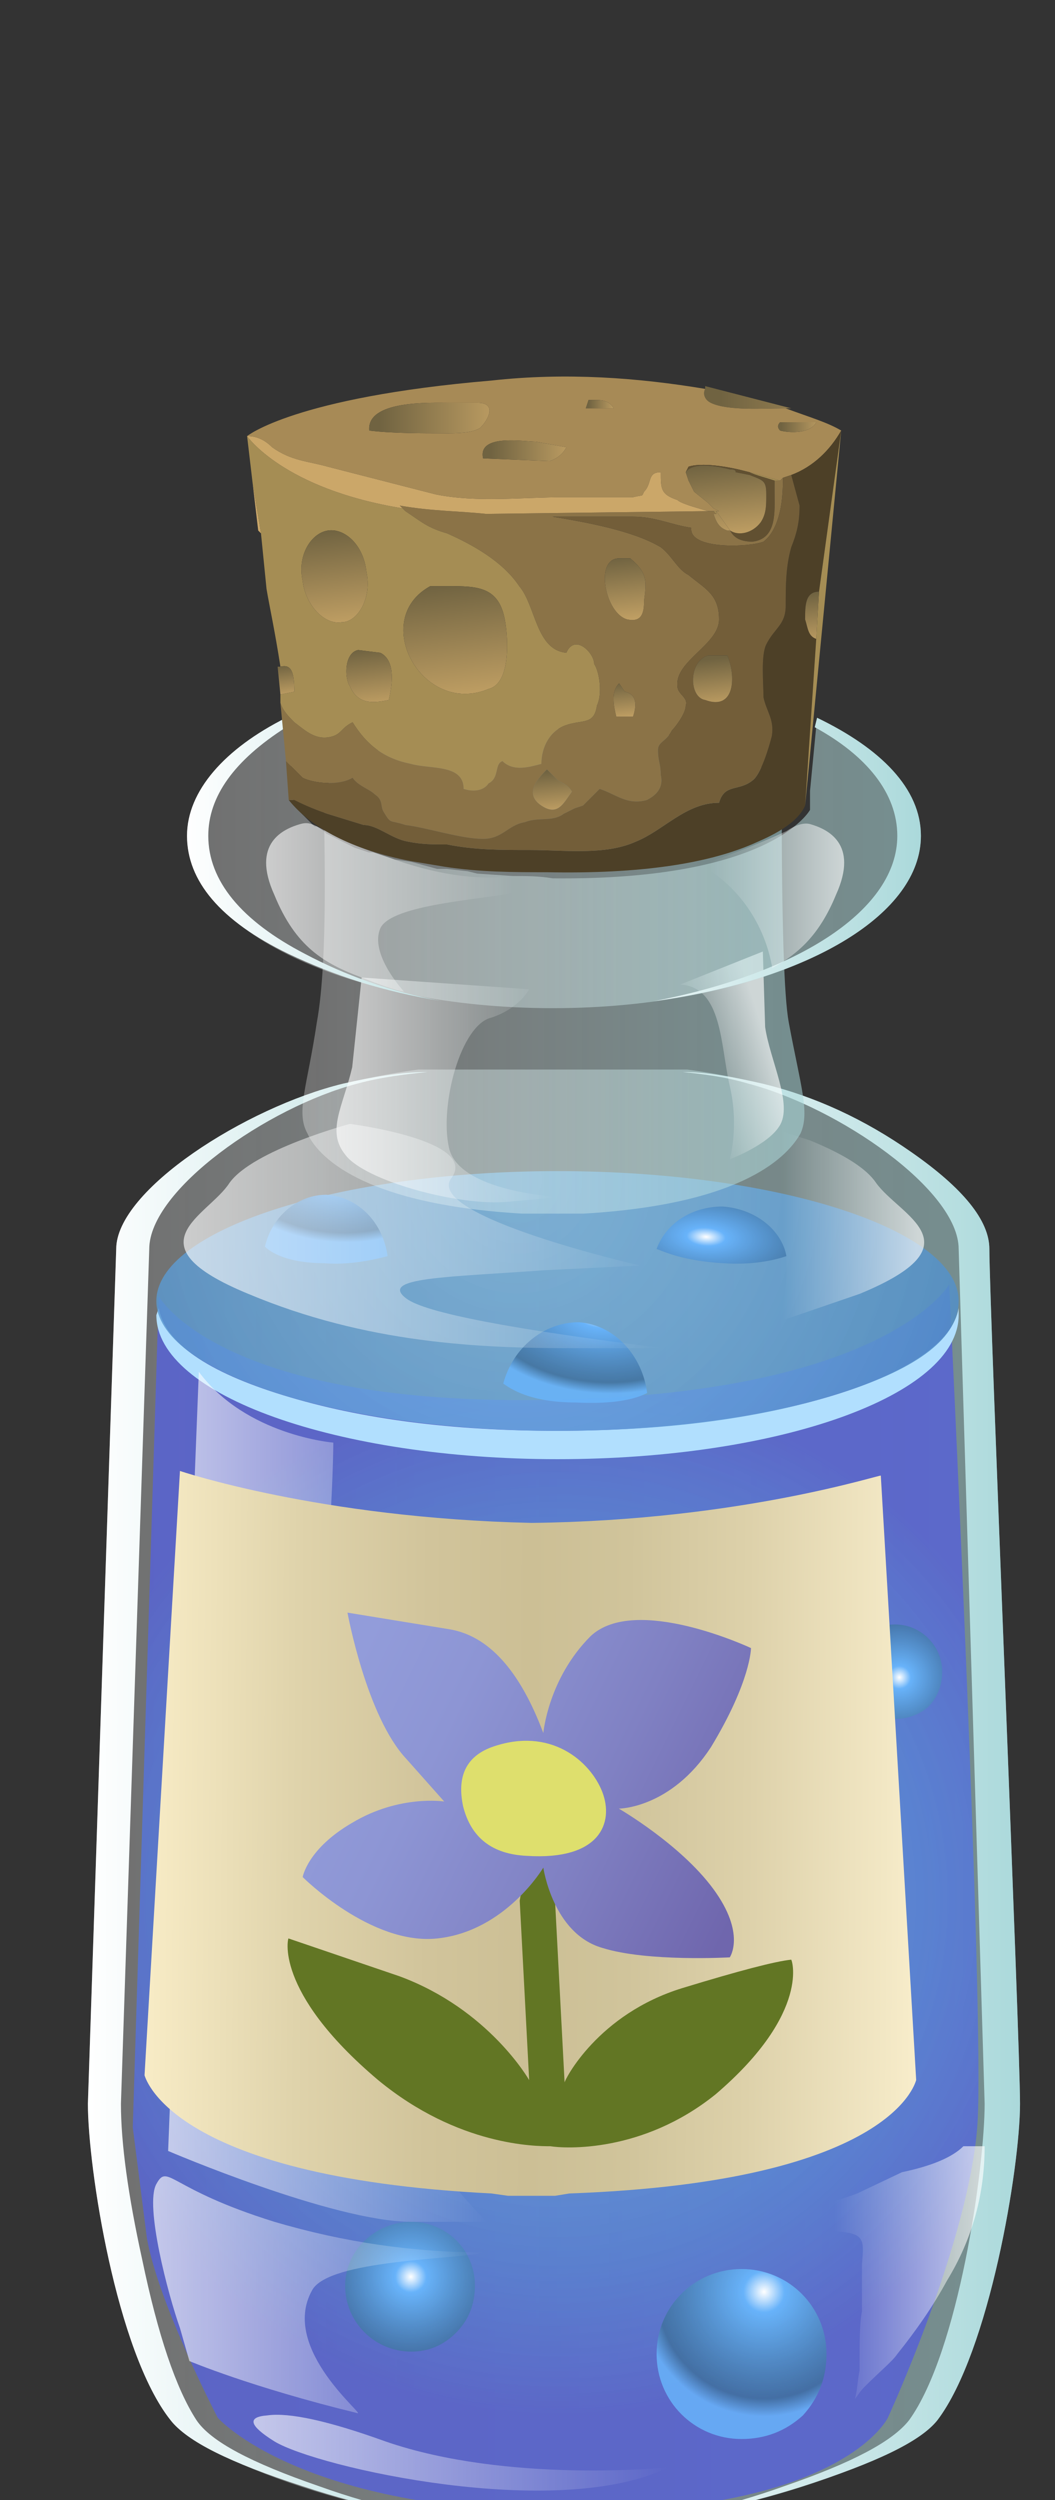 <?xml version="1.0" encoding="utf-8"?>
<!-- Generator: flash2svg, http://dissentgraphics.com/tools/flash2svg -->
<svg xmlns:xlink="http://www.w3.org/1999/xlink" id="essence_of_silvertongue" image-rendering="auto" baseProfile="basic" version="1.1" x="0px" y="0px" width="19" height="45" xmlns="http://www.w3.org/2000/svg" viewBox="0 0 19 45">
  <rect x="0" y="0" width="19" height="45" fill="#333333" stroke="none"/>
  <defs>
    <linearGradient gradientUnits="userSpaceOnUse" color-interpolation="sRGB" x1="218.85" y1="776.65" x2="238.05" y2="776.65" id="linearGradient">
      <stop stop-color="#FFF" stop-opacity="0.298" offset="0"/>
      <stop stop-color="#ABD9DB" stop-opacity="0.549" offset="1"/>
    </linearGradient>
    <radialGradient gradientUnits="userSpaceOnUse" color-interpolation="sRGB" r="11.047" cx="228.65" cy="778.75" fx="228.65" fy="778.75" gradientTransform="matrix(1 0 0 -1 0 1557.5)" id="radialGradient">
      <stop stop-color="#60A7FA" stop-opacity="0.667" offset="0"/>
      <stop stop-color="#5EA2F8" stop-opacity="0.678" offset="0.192"/>
      <stop stop-color="#5895F1" stop-opacity="0.714" offset="0.431"/>
      <stop stop-color="#527FE5" stop-opacity="0.769" offset="0.698"/>
      <stop stop-color="#5763D4" stop-opacity="0.847" offset="0.984"/>
      <stop stop-color="#5762D4" stop-opacity="0.847" offset="0.988"/>
    </radialGradient>
    <radialGradient gradientUnits="userSpaceOnUse" color-interpolation="sRGB" r="9.794" cx="227.1" cy="763.35" fx="227.1" fy="763.35" gradientTransform="matrix(0.871 0.493 0.493 -0.871 -347.049 1316.3)" id="radialGradient1">
      <stop stop-color="#81C7FB" stop-opacity="0.667" offset="0"/>
      <stop stop-color="#528FC8" stop-opacity="0.847" offset="0.988"/>
    </radialGradient>
    <radialGradient gradientUnits="userSpaceOnUse" color-interpolation="sRGB" r="1.995" cx="225.6" cy="786.45" fx="225.6" fy="786.45" gradientTransform="matrix(0.497 0.87 0.87 -0.497 -570.349 981.1)" id="radialGradient2">
      <stop stop-color="#FFF" stop-opacity="1" offset="0"/>
      <stop stop-color="#68B3FA" stop-opacity="1" offset="0.165"/>
      <stop stop-color="#3F709D" stop-opacity="0.847" offset="0.859"/>
      <stop stop-color="#68B3FA" stop-opacity="0.847" offset="1"/>
    </radialGradient>
    <radialGradient gradientUnits="userSpaceOnUse" color-interpolation="sRGB" r="2.621" cx="232.6" cy="787.75" fx="232.6" fy="787.75" gradientTransform="matrix(0.498 0.872 0.872 -0.498 -570.099 976.9)" id="radialGradient3">
      <stop stop-color="#FFF" stop-opacity="1" offset="0"/>
      <stop stop-color="#68B3FA" stop-opacity="1" offset="0.165"/>
      <stop stop-color="#3F709D" stop-opacity="0.847" offset="0.859"/>
      <stop stop-color="#68B3FA" stop-opacity="0.847" offset="1"/>
    </radialGradient>
    <radialGradient gradientUnits="userSpaceOnUse" color-interpolation="sRGB" r="1.451" cx="235.85" cy="773.6" fx="235.85" fy="773.6" gradientTransform="matrix(0.496 0.872 0.872 -0.496 -555.449 951.5)" id="radialGradient4">
      <stop stop-color="#FFF" stop-opacity="1" offset="0"/>
      <stop stop-color="#68B3FA" stop-opacity="1" offset="0.165"/>
      <stop stop-color="#3F709D" stop-opacity="0.847" offset="0.859"/>
      <stop stop-color="#68B3FA" stop-opacity="0.847" offset="1"/>
    </radialGradient>
    <radialGradient gradientUnits="userSpaceOnUse" color-interpolation="sRGB" r="1.414" cx="223.85" cy="763.95" fx="223.85" fy="763.95" gradientTransform="matrix(-0.07 1 1.693 0.132 -1053.799 439.6)" id="radialGradient5">
      <stop stop-color="#FFF" stop-opacity="1" offset="0"/>
      <stop stop-color="#68B3FA" stop-opacity="1" offset="0.165"/>
      <stop stop-color="#3F709D" stop-opacity="0.847" offset="0.859"/>
      <stop stop-color="#68B3FA" stop-opacity="0.847" offset="1"/>
    </radialGradient>
    <radialGradient gradientUnits="userSpaceOnUse" color-interpolation="sRGB" r="1.649" cx="229.2" cy="766.65" fx="229.2" fy="766.65" gradientTransform="matrix(-0.068 1 1.684 0.135 -1046.499 433.7)" id="radialGradient6">
      <stop stop-color="#FFF" stop-opacity="1" offset="0"/>
      <stop stop-color="#68B3FA" stop-opacity="1" offset="0.165"/>
      <stop stop-color="#3F709D" stop-opacity="0.847" offset="0.859"/>
      <stop stop-color="#68B3FA" stop-opacity="0.847" offset="1"/>
    </radialGradient>
    <radialGradient gradientUnits="userSpaceOnUse" color-interpolation="sRGB" r="1.166" cx="232.25" cy="764.15" fx="232.25" fy="764.15" gradientTransform="matrix(-0.074 1 2.138 0.149 -1384.449 418.1)" id="radialGradient7">
      <stop stop-color="#FFF" stop-opacity="1" offset="0"/>
      <stop stop-color="#68B3FA" stop-opacity="1" offset="0.165"/>
      <stop stop-color="#3F709D" stop-opacity="0.847" offset="0.859"/>
      <stop stop-color="#68B3FA" stop-opacity="0.847" offset="1"/>
    </radialGradient>
    <linearGradient gradientUnits="userSpaceOnUse" color-interpolation="sRGB" x1="220.475" y1="776.6" x2="227.225" y2="776.6" id="linearGradient1">
      <stop stop-color="#FFF" stop-opacity="0.639" offset="0"/>
      <stop stop-color="#FFF" stop-opacity="0" offset="1"/>
    </linearGradient>
    <linearGradient gradientUnits="userSpaceOnUse" color-interpolation="sRGB" x1="218.737" y1="776.65" x2="228.463" y2="776.65" id="linearGradient2">
      <stop stop-color="#FFF" stop-opacity="1" offset="0"/>
      <stop stop-color="#ABD9DB" stop-opacity="1" offset="1"/>
    </linearGradient>
    <linearGradient gradientUnits="userSpaceOnUse" color-interpolation="sRGB" x1="228.625" y1="776.65" x2="238.475" y2="776.65" id="linearGradient3">
      <stop stop-color="#FFF" stop-opacity="1" offset="0"/>
      <stop stop-color="#ABD9DB" stop-opacity="1" offset="1"/>
    </linearGradient>
    <linearGradient gradientUnits="userSpaceOnUse" color-interpolation="sRGB" x1="220.775" y1="764.7" x2="230.925" y2="764.7" id="linearGradient4">
      <stop stop-color="#FFF" stop-opacity="0.639" offset="0"/>
      <stop stop-color="#FFF" stop-opacity="0" offset="1"/>
    </linearGradient>
    <linearGradient gradientUnits="userSpaceOnUse" color-interpolation="sRGB" x1="222.275" y1="790.5" x2="231.025" y2="790.5" id="linearGradient5">
      <stop stop-color="#FFF" stop-opacity="0.639" offset="0"/>
      <stop stop-color="#FFF" stop-opacity="0" offset="1"/>
    </linearGradient>
    <linearGradient gradientUnits="userSpaceOnUse" color-interpolation="sRGB" x1="236.325" y1="764.45" x2="233.475" y2="764.45" id="linearGradient6">
      <stop stop-color="#FFF" stop-opacity="0.639" offset="0"/>
      <stop stop-color="#FFF" stop-opacity="0" offset="1"/>
    </linearGradient>
    <linearGradient gradientUnits="userSpaceOnUse" color-interpolation="sRGB" x1="220.15" y1="787.15" x2="227.15" y2="787.15" id="linearGradient7">
      <stop stop-color="#FFF" stop-opacity="0.639" offset="0"/>
      <stop stop-color="#FFF" stop-opacity="0" offset="1"/>
    </linearGradient>
    <linearGradient gradientUnits="userSpaceOnUse" color-interpolation="sRGB" x1="237.625" y1="786.95" x2="234.575" y2="786.95" id="linearGradient8">
      <stop stop-color="#FFF" stop-opacity="0.639" offset="0"/>
      <stop stop-color="#FFF" stop-opacity="0" offset="1"/>
    </linearGradient>
    <linearGradient gradientUnits="userSpaceOnUse" color-interpolation="sRGB" x1="223.338" y1="759.1" x2="233.662" y2="759.1" id="linearGradient9">
      <stop stop-color="#FFF" stop-opacity="0.298" offset="0"/>
      <stop stop-color="#ABD9DB" stop-opacity="0.549" offset="1"/>
    </linearGradient>
    <linearGradient gradientUnits="userSpaceOnUse" color-interpolation="sRGB" x1="224.075" y1="761.65" x2="228.625" y2="761.65" id="linearGradient10">
      <stop stop-color="#FFF" stop-opacity="0.639" offset="0"/>
      <stop stop-color="#FFF" stop-opacity="0" offset="1"/>
    </linearGradient>
    <linearGradient gradientUnits="userSpaceOnUse" color-interpolation="sRGB" x1="233.175" y1="760.75" x2="231.625" y2="761.25" id="linearGradient11">
      <stop stop-color="#FFF" stop-opacity="0.639" offset="0"/>
      <stop stop-color="#FFF" stop-opacity="0" offset="1"/>
    </linearGradient>
    <linearGradient gradientUnits="userSpaceOnUse" color-interpolation="sRGB" x1="220.838" y1="756.8" x2="236.362" y2="756.8" id="linearGradient12">
      <stop stop-color="#FFF" stop-opacity="0.298" offset="0"/>
      <stop stop-color="#ABD9DB" stop-opacity="0.549" offset="1"/>
    </linearGradient>
    <linearGradient gradientUnits="userSpaceOnUse" color-interpolation="sRGB" x1="228.613" y1="756.8" x2="236.387" y2="756.8" id="linearGradient13">
      <stop stop-color="#FFF" stop-opacity="1" offset="0"/>
      <stop stop-color="#ABD9DB" stop-opacity="1" offset="1"/>
    </linearGradient>
    <linearGradient gradientUnits="userSpaceOnUse" color-interpolation="sRGB" x1="220.825" y1="756.85" x2="228.275" y2="756.85" id="linearGradient14">
      <stop stop-color="#FFF" stop-opacity="1" offset="0"/>
      <stop stop-color="#ABD9DB" stop-opacity="1" offset="1"/>
    </linearGradient>
    <linearGradient gradientUnits="userSpaceOnUse" color-interpolation="sRGB" x1="222.525" y1="757.75" x2="227.775" y2="757.75" id="linearGradient15">
      <stop stop-color="#FFF" stop-opacity="0.639" offset="0"/>
      <stop stop-color="#FFF" stop-opacity="0" offset="1"/>
    </linearGradient>
    <linearGradient gradientUnits="userSpaceOnUse" color-interpolation="sRGB" x1="234.762" y1="757.5" x2="231.938" y2="757.5" id="linearGradient16">
      <stop stop-color="#FFF" stop-opacity="0.639" offset="0"/>
      <stop stop-color="#FFF" stop-opacity="0" offset="1"/>
    </linearGradient>
    <linearGradient gradientUnits="userSpaceOnUse" color-interpolation="sRGB" x1="16.325" y1="7.2" x2="12.975" y2="7.2" id="linearGradient17">
      <stop stop-color="#C1A064" stop-opacity="1" offset="0"/>
      <stop stop-color="#706341" stop-opacity="1" offset="1"/>
    </linearGradient>
    <linearGradient gradientUnits="userSpaceOnUse" color-interpolation="sRGB" x1="14.825" y1="7.7" x2="14.075" y2="7.7" id="linearGradient18">
      <stop stop-color="#C1A064" stop-opacity="1" offset="0"/>
      <stop stop-color="#706341" stop-opacity="1" offset="1"/>
    </linearGradient>
    <linearGradient gradientUnits="userSpaceOnUse" color-interpolation="sRGB" x1="14.825" y1="7.7" x2="14.075" y2="7.7" id="linearGradient19">
      <stop stop-color="#C1A064" stop-opacity="1" offset="0"/>
      <stop stop-color="#706341" stop-opacity="1" offset="1"/>
    </linearGradient>
    <linearGradient gradientUnits="userSpaceOnUse" color-interpolation="sRGB" x1="14.825" y1="7.7" x2="14.075" y2="7.7" id="linearGradient20">
      <stop stop-color="#C1A064" stop-opacity="1" offset="0"/>
      <stop stop-color="#706341" stop-opacity="1" offset="1"/>
    </linearGradient>
    <linearGradient gradientUnits="userSpaceOnUse" color-interpolation="sRGB" x1="11.1" y1="7.25" x2="10.6" y2="7.25" id="linearGradient21">
      <stop stop-color="#C1A064" stop-opacity="1" offset="0"/>
      <stop stop-color="#706341" stop-opacity="1" offset="1"/>
    </linearGradient>
    <linearGradient gradientUnits="userSpaceOnUse" color-interpolation="sRGB" x1="11.1" y1="7.25" x2="10.6" y2="7.25" id="linearGradient22">
      <stop stop-color="#C1A064" stop-opacity="1" offset="0"/>
      <stop stop-color="#706341" stop-opacity="1" offset="1"/>
    </linearGradient>
    <linearGradient gradientUnits="userSpaceOnUse" color-interpolation="sRGB" x1="11.1" y1="7.25" x2="10.6" y2="7.25" id="linearGradient23">
      <stop stop-color="#C1A064" stop-opacity="1" offset="0"/>
      <stop stop-color="#706341" stop-opacity="1" offset="1"/>
    </linearGradient>
    <linearGradient gradientUnits="userSpaceOnUse" color-interpolation="sRGB" x1="10.362" y1="8.1" x2="8.838" y2="8.1" id="linearGradient24">
      <stop stop-color="#C1A064" stop-opacity="1" offset="0"/>
      <stop stop-color="#706341" stop-opacity="1" offset="1"/>
    </linearGradient>
    <linearGradient gradientUnits="userSpaceOnUse" color-interpolation="sRGB" x1="10.362" y1="8.1" x2="8.838" y2="8.1" id="linearGradient25">
      <stop stop-color="#C1A064" stop-opacity="1" offset="0"/>
      <stop stop-color="#706341" stop-opacity="1" offset="1"/>
    </linearGradient>
    <linearGradient gradientUnits="userSpaceOnUse" color-interpolation="sRGB" x1="10.362" y1="8.1" x2="8.838" y2="8.1" id="linearGradient26">
      <stop stop-color="#C1A064" stop-opacity="1" offset="0"/>
      <stop stop-color="#706341" stop-opacity="1" offset="1"/>
    </linearGradient>
    <linearGradient gradientUnits="userSpaceOnUse" color-interpolation="sRGB" x1="9.075" y1="7.5" x2="6.825" y2="7.5" id="linearGradient27">
      <stop stop-color="#C1A064" stop-opacity="1" offset="0"/>
      <stop stop-color="#706341" stop-opacity="1" offset="1"/>
    </linearGradient>
    <linearGradient gradientUnits="userSpaceOnUse" color-interpolation="sRGB" x1="9.075" y1="7.5" x2="6.825" y2="7.5" id="linearGradient28">
      <stop stop-color="#C1A064" stop-opacity="1" offset="0"/>
      <stop stop-color="#706341" stop-opacity="1" offset="1"/>
    </linearGradient>
    <linearGradient gradientUnits="userSpaceOnUse" color-interpolation="sRGB" x1="9.075" y1="7.5" x2="6.825" y2="7.5" id="linearGradient29">
      <stop stop-color="#C1A064" stop-opacity="1" offset="0"/>
      <stop stop-color="#706341" stop-opacity="1" offset="1"/>
    </linearGradient>
    <linearGradient gradientUnits="userSpaceOnUse" color-interpolation="sRGB" x1="13.175" y1="9.675" x2="13.025" y2="8.325" id="linearGradient30">
      <stop stop-color="#C1A064" stop-opacity="1" offset="0"/>
      <stop stop-color="#706341" stop-opacity="1" offset="1"/>
    </linearGradient>
    <linearGradient gradientUnits="userSpaceOnUse" color-interpolation="sRGB" x1="11.312" y1="11.175" x2="11.188" y2="10.025" id="linearGradient31">
      <stop stop-color="#C1A064" stop-opacity="1" offset="0"/>
      <stop stop-color="#706341" stop-opacity="1" offset="1"/>
    </linearGradient>
    <linearGradient gradientUnits="userSpaceOnUse" color-interpolation="sRGB" x1="11.312" y1="11.175" x2="11.188" y2="10.025" id="linearGradient32">
      <stop stop-color="#C1A064" stop-opacity="1" offset="0"/>
      <stop stop-color="#706341" stop-opacity="1" offset="1"/>
    </linearGradient>
    <linearGradient gradientUnits="userSpaceOnUse" color-interpolation="sRGB" x1="11.312" y1="11.175" x2="11.188" y2="10.025" id="linearGradient33">
      <stop stop-color="#C1A064" stop-opacity="1" offset="0"/>
      <stop stop-color="#706341" stop-opacity="1" offset="1"/>
    </linearGradient>
    <linearGradient gradientUnits="userSpaceOnUse" color-interpolation="sRGB" x1="9.987" y1="14.625" x2="9.912" y2="13.875" id="linearGradient34">
      <stop stop-color="#C1A064" stop-opacity="1" offset="0"/>
      <stop stop-color="#706341" stop-opacity="1" offset="1"/>
    </linearGradient>
    <linearGradient gradientUnits="userSpaceOnUse" color-interpolation="sRGB" x1="9.987" y1="14.625" x2="9.912" y2="13.875" id="linearGradient35">
      <stop stop-color="#C1A064" stop-opacity="1" offset="0"/>
      <stop stop-color="#706341" stop-opacity="1" offset="1"/>
    </linearGradient>
    <linearGradient gradientUnits="userSpaceOnUse" color-interpolation="sRGB" x1="9.987" y1="14.625" x2="9.912" y2="13.875" id="linearGradient36">
      <stop stop-color="#C1A064" stop-opacity="1" offset="0"/>
      <stop stop-color="#706341" stop-opacity="1" offset="1"/>
    </linearGradient>
    <linearGradient gradientUnits="userSpaceOnUse" color-interpolation="sRGB" x1="11.287" y1="12.925" x2="11.213" y2="12.275" id="linearGradient37">
      <stop stop-color="#C1A064" stop-opacity="1" offset="0"/>
      <stop stop-color="#706341" stop-opacity="1" offset="1"/>
    </linearGradient>
    <linearGradient gradientUnits="userSpaceOnUse" color-interpolation="sRGB" x1="11.287" y1="12.925" x2="11.213" y2="12.275" id="linearGradient38">
      <stop stop-color="#C1A064" stop-opacity="1" offset="0"/>
      <stop stop-color="#706341" stop-opacity="1" offset="1"/>
    </linearGradient>
    <linearGradient gradientUnits="userSpaceOnUse" color-interpolation="sRGB" x1="11.287" y1="12.925" x2="11.213" y2="12.275" id="linearGradient39">
      <stop stop-color="#C1A064" stop-opacity="1" offset="0"/>
      <stop stop-color="#706341" stop-opacity="1" offset="1"/>
    </linearGradient>
    <linearGradient gradientUnits="userSpaceOnUse" color-interpolation="sRGB" x1="13.025" y1="9.725" x2="12.875" y2="8.375" id="linearGradient40">
      <stop stop-color="#C1A064" stop-opacity="1" offset="0"/>
      <stop stop-color="#706341" stop-opacity="1" offset="1"/>
    </linearGradient>
    <linearGradient gradientUnits="userSpaceOnUse" color-interpolation="sRGB" x1="12.9" y1="12.738" x2="12.8" y2="11.863" id="linearGradient41">
      <stop stop-color="#C1A064" stop-opacity="1" offset="0"/>
      <stop stop-color="#706341" stop-opacity="1" offset="1"/>
    </linearGradient>
    <linearGradient gradientUnits="userSpaceOnUse" color-interpolation="sRGB" x1="12.9" y1="12.738" x2="12.8" y2="11.863" id="linearGradient42">
      <stop stop-color="#C1A064" stop-opacity="1" offset="0"/>
      <stop stop-color="#706341" stop-opacity="1" offset="1"/>
    </linearGradient>
    <linearGradient gradientUnits="userSpaceOnUse" color-interpolation="sRGB" x1="12.9" y1="12.738" x2="12.8" y2="11.863" id="linearGradient43">
      <stop stop-color="#C1A064" stop-opacity="1" offset="0"/>
      <stop stop-color="#706341" stop-opacity="1" offset="1"/>
    </linearGradient>
    <linearGradient gradientUnits="userSpaceOnUse" color-interpolation="sRGB" x1="6.15" y1="11.275" x2="5.95" y2="9.525" id="linearGradient44">
      <stop stop-color="#C1A064" stop-opacity="1" offset="0"/>
      <stop stop-color="#706341" stop-opacity="1" offset="1"/>
    </linearGradient>
    <linearGradient gradientUnits="userSpaceOnUse" color-interpolation="sRGB" x1="6.15" y1="11.275" x2="5.95" y2="9.525" id="linearGradient45">
      <stop stop-color="#C1A064" stop-opacity="1" offset="0"/>
      <stop stop-color="#706341" stop-opacity="1" offset="1"/>
    </linearGradient>
    <linearGradient gradientUnits="userSpaceOnUse" color-interpolation="sRGB" x1="6.15" y1="11.275" x2="5.95" y2="9.525" id="linearGradient46">
      <stop stop-color="#C1A064" stop-opacity="1" offset="0"/>
      <stop stop-color="#706341" stop-opacity="1" offset="1"/>
    </linearGradient>
    <linearGradient gradientUnits="userSpaceOnUse" color-interpolation="sRGB" x1="6.763" y1="12.725" x2="6.638" y2="11.675" id="linearGradient47">
      <stop stop-color="#C1A064" stop-opacity="1" offset="0"/>
      <stop stop-color="#706341" stop-opacity="1" offset="1"/>
    </linearGradient>
    <linearGradient gradientUnits="userSpaceOnUse" color-interpolation="sRGB" x1="6.763" y1="12.725" x2="6.638" y2="11.675" id="linearGradient48">
      <stop stop-color="#C1A064" stop-opacity="1" offset="0"/>
      <stop stop-color="#706341" stop-opacity="1" offset="1"/>
    </linearGradient>
    <linearGradient gradientUnits="userSpaceOnUse" color-interpolation="sRGB" x1="6.763" y1="12.725" x2="6.638" y2="11.675" id="linearGradient49">
      <stop stop-color="#C1A064" stop-opacity="1" offset="0"/>
      <stop stop-color="#706341" stop-opacity="1" offset="1"/>
    </linearGradient>
    <linearGradient gradientUnits="userSpaceOnUse" color-interpolation="sRGB" x1="8.325" y1="12.6" x2="8.075" y2="10.5" id="linearGradient50">
      <stop stop-color="#C1A064" stop-opacity="1" offset="0"/>
      <stop stop-color="#706341" stop-opacity="1" offset="1"/>
    </linearGradient>
    <linearGradient gradientUnits="userSpaceOnUse" color-interpolation="sRGB" x1="8.325" y1="12.6" x2="8.075" y2="10.5" id="linearGradient51">
      <stop stop-color="#C1A064" stop-opacity="1" offset="0"/>
      <stop stop-color="#706341" stop-opacity="1" offset="1"/>
    </linearGradient>
    <linearGradient gradientUnits="userSpaceOnUse" color-interpolation="sRGB" x1="8.325" y1="12.6" x2="8.075" y2="10.5" id="linearGradient52">
      <stop stop-color="#C1A064" stop-opacity="1" offset="0"/>
      <stop stop-color="#706341" stop-opacity="1" offset="1"/>
    </linearGradient>
    <linearGradient gradientUnits="userSpaceOnUse" color-interpolation="sRGB" x1="14.7" y1="11.613" x2="14.6" y2="10.688" id="linearGradient53">
      <stop stop-color="#C1A064" stop-opacity="1" offset="0"/>
      <stop stop-color="#706341" stop-opacity="1" offset="1"/>
    </linearGradient>
    <linearGradient gradientUnits="userSpaceOnUse" color-interpolation="sRGB" x1="5.188" y1="12.537" x2="5.113" y2="11.963" id="linearGradient54">
      <stop stop-color="#C1A064" stop-opacity="1" offset="0"/>
      <stop stop-color="#706341" stop-opacity="1" offset="1"/>
    </linearGradient>
    <linearGradient gradientUnits="userSpaceOnUse" color-interpolation="sRGB" x1="219.975" y1="777.35" x2="236.325" y2="777.45" id="linearGradient55">
      <stop stop-color="#F8ECC6" stop-opacity="1" offset="0"/>
      <stop stop-color="#F7EBC5" stop-opacity="1" offset="0.008"/>
      <stop stop-color="#DFD3AB" stop-opacity="1" offset="0.196"/>
      <stop stop-color="#D1C49B" stop-opacity="1" offset="0.365"/>
      <stop stop-color="#CCBF95" stop-opacity="1" offset="0.498"/>
      <stop stop-color="#D0C49B" stop-opacity="1" offset="0.624"/>
      <stop stop-color="#DDD1AA" stop-opacity="1" offset="0.78"/>
      <stop stop-color="#F2E7C4" stop-opacity="1" offset="0.957"/>
      <stop stop-color="#F8EDCB" stop-opacity="1" offset="1"/>
    </linearGradient>
    <linearGradient gradientUnits="userSpaceOnUse" color-interpolation="sRGB" x1="232.812" y1="778.362" x2="224.188" y2="774.138" id="linearGradient56">
      <stop stop-color="#6F66AD" stop-opacity="1" offset="0"/>
      <stop stop-color="#8081C3" stop-opacity="1" offset="0.384"/>
      <stop stop-color="#8D95D4" stop-opacity="1" offset="0.753"/>
      <stop stop-color="#929CDA" stop-opacity="1" offset="1"/>
    </linearGradient>
    <linearGradient gradientUnits="userSpaceOnUse" color-interpolation="sRGB" x1="1.668" y1="32.385" x2="17.988" y2="32.385" id="linearGradient57">
      <stop stop-color="#FFF" stop-opacity="0.298" offset="0"/>
      <stop stop-color="#ABD9DB" stop-opacity="0.549" offset="1"/>
    </linearGradient>
    <radialGradient gradientUnits="userSpaceOnUse" color-interpolation="sRGB" r="9.389" cx="10.048" cy="1358.068" fx="10.048" fy="1358.068" gradientTransform="matrix(1 0 0 -1 0 1392.25)" id="radialGradient8">
      <stop stop-color="#60A7FA" stop-opacity="0.667" offset="0"/>
      <stop stop-color="#5EA2F8" stop-opacity="0.678" offset="0.192"/>
      <stop stop-color="#5895F1" stop-opacity="0.714" offset="0.431"/>
      <stop stop-color="#527FE5" stop-opacity="0.769" offset="0.698"/>
      <stop stop-color="#5763D4" stop-opacity="0.847" offset="0.984"/>
      <stop stop-color="#5762D4" stop-opacity="0.847" offset="0.988"/>
    </radialGradient>
    <radialGradient gradientUnits="userSpaceOnUse" color-interpolation="sRGB" r="8.332" cx="-286.045" cy="1140.516" fx="-286.045" fy="1140.516" gradientTransform="matrix(0.87 0.493 0.493 -0.87 -304.099 1154.5)" id="radialGradient9">
      <stop stop-color="#81C7FB" stop-opacity="0.667" offset="0"/>
      <stop stop-color="#528FC8" stop-opacity="0.847" offset="0.988"/>
    </radialGradient>
    <radialGradient gradientUnits="userSpaceOnUse" color-interpolation="sRGB" r="1.698" cx="-477.003" cy="875.678" fx="-477.003" fy="875.678" gradientTransform="matrix(0.496 0.868 0.868 -0.496 -516.099 889.35)" id="radialGradient10">
      <stop stop-color="#FFF" stop-opacity="1" offset="0"/>
      <stop stop-color="#68B3FA" stop-opacity="1" offset="0.165"/>
      <stop stop-color="#3F709D" stop-opacity="0.847" offset="0.859"/>
      <stop stop-color="#68B3FA" stop-opacity="0.847" offset="1"/>
    </radialGradient>
    <radialGradient gradientUnits="userSpaceOnUse" color-interpolation="sRGB" r="2.237" cx="-470.347" cy="874.92" fx="-470.347" fy="874.92" gradientTransform="matrix(0.496 0.869 0.869 -0.496 -513.249 883.95)" id="radialGradient11">
      <stop stop-color="#FFF" stop-opacity="1" offset="0"/>
      <stop stop-color="#68B3FA" stop-opacity="1" offset="0.165"/>
      <stop stop-color="#3F709D" stop-opacity="0.847" offset="0.859"/>
      <stop stop-color="#68B3FA" stop-opacity="0.847" offset="1"/>
    </radialGradient>
    <radialGradient gradientUnits="userSpaceOnUse" color-interpolation="sRGB" r="1.237" cx="-455.353" cy="840.492" fx="-455.353" fy="840.492" gradientTransform="matrix(0.494 0.869 0.869 -0.494 -489.249 841.1)" id="radialGradient12">
      <stop stop-color="#FFF" stop-opacity="1" offset="0"/>
      <stop stop-color="#68B3FA" stop-opacity="1" offset="0.165"/>
      <stop stop-color="#3F709D" stop-opacity="0.847" offset="0.859"/>
      <stop stop-color="#68B3FA" stop-opacity="0.847" offset="1"/>
    </radialGradient>
    <radialGradient gradientUnits="userSpaceOnUse" color-interpolation="sRGB" r="1.204" cx="-889.214" cy="396.887" fx="-889.214" fy="396.887" gradientTransform="matrix(-0.07 0.998 1.689 0.131 -726.549 856.6)" id="radialGradient13">
      <stop stop-color="#FFF" stop-opacity="1" offset="0"/>
      <stop stop-color="#68B3FA" stop-opacity="1" offset="0.165"/>
      <stop stop-color="#3F709D" stop-opacity="0.847" offset="0.859"/>
      <stop stop-color="#68B3FA" stop-opacity="0.847" offset="1"/>
    </radialGradient>
    <radialGradient gradientUnits="userSpaceOnUse" color-interpolation="sRGB" r="1.405" cx="-878.489" cy="394.075" fx="-878.489" fy="394.075" gradientTransform="matrix(-0.068 0.998 1.68 0.135 -710.999 847.2)" id="radialGradient14">
      <stop stop-color="#FFF" stop-opacity="1" offset="0"/>
      <stop stop-color="#68B3FA" stop-opacity="1" offset="0.165"/>
      <stop stop-color="#3F709D" stop-opacity="0.847" offset="0.859"/>
      <stop stop-color="#68B3FA" stop-opacity="0.847" offset="1"/>
    </radialGradient>
    <radialGradient gradientUnits="userSpaceOnUse" color-interpolation="sRGB" r="0.994" cx="-1163.046" cy="378.958" fx="-1163.046" fy="378.958" gradientTransform="matrix(-0.074 0.997 2.132 0.149 -881.299 1125.35)" id="radialGradient15">
      <stop stop-color="#FFF" stop-opacity="1" offset="0"/>
      <stop stop-color="#68B3FA" stop-opacity="1" offset="0.165"/>
      <stop stop-color="#3F709D" stop-opacity="0.847" offset="0.859"/>
      <stop stop-color="#68B3FA" stop-opacity="0.847" offset="1"/>
    </radialGradient>
    <linearGradient gradientUnits="userSpaceOnUse" color-interpolation="sRGB" x1="3.049" y1="32.342" x2="8.787" y2="32.342" id="linearGradient58">
      <stop stop-color="#FFF" stop-opacity="0.639" offset="0"/>
      <stop stop-color="#FFF" stop-opacity="0" offset="1"/>
    </linearGradient>
    <linearGradient gradientUnits="userSpaceOnUse" color-interpolation="sRGB" x1="1.573" y1="32.385" x2="9.839" y2="32.385" id="linearGradient59">
      <stop stop-color="#FFF" stop-opacity="1" offset="0"/>
      <stop stop-color="#ABD9DB" stop-opacity="1" offset="1"/>
    </linearGradient>
    <linearGradient gradientUnits="userSpaceOnUse" color-interpolation="sRGB" x1="9.977" y1="32.385" x2="18.349" y2="32.385" id="linearGradient60">
      <stop stop-color="#FFF" stop-opacity="1" offset="0"/>
      <stop stop-color="#ABD9DB" stop-opacity="1" offset="1"/>
    </linearGradient>
    <linearGradient gradientUnits="userSpaceOnUse" color-interpolation="sRGB" x1="3.304" y1="22.227" x2="11.932" y2="22.227" id="linearGradient61">
      <stop stop-color="#FFF" stop-opacity="0.639" offset="0"/>
      <stop stop-color="#FFF" stop-opacity="0" offset="1"/>
    </linearGradient>
    <linearGradient gradientUnits="userSpaceOnUse" color-interpolation="sRGB" x1="4.579" y1="44.157" x2="12.017" y2="44.157" id="linearGradient62">
      <stop stop-color="#FFF" stop-opacity="0.639" offset="0"/>
      <stop stop-color="#FFF" stop-opacity="0" offset="1"/>
    </linearGradient>
    <linearGradient gradientUnits="userSpaceOnUse" color-interpolation="sRGB" x1="16.521" y1="22.015" x2="14.099" y2="22.015" id="linearGradient63">
      <stop stop-color="#FFF" stop-opacity="0.639" offset="0"/>
      <stop stop-color="#FFF" stop-opacity="0" offset="1"/>
    </linearGradient>
    <linearGradient gradientUnits="userSpaceOnUse" color-interpolation="sRGB" x1="2.773" y1="41.309" x2="8.723" y2="41.309" id="linearGradient64">
      <stop stop-color="#FFF" stop-opacity="0.639" offset="0"/>
      <stop stop-color="#FFF" stop-opacity="0" offset="1"/>
    </linearGradient>
    <linearGradient gradientUnits="userSpaceOnUse" color-interpolation="sRGB" x1="17.626" y1="41.139" x2="15.034" y2="41.139" id="linearGradient65">
      <stop stop-color="#FFF" stop-opacity="0.639" offset="0"/>
      <stop stop-color="#FFF" stop-opacity="0" offset="1"/>
    </linearGradient>
    <linearGradient gradientUnits="userSpaceOnUse" color-interpolation="sRGB" x1="5.482" y1="17.467" x2="14.258" y2="17.467" id="linearGradient66">
      <stop stop-color="#FFF" stop-opacity="0.298" offset="0"/>
      <stop stop-color="#ABD9DB" stop-opacity="0.549" offset="1"/>
    </linearGradient>
    <linearGradient gradientUnits="userSpaceOnUse" color-interpolation="sRGB" x1="6.109" y1="19.635" x2="9.977" y2="19.635" id="linearGradient67">
      <stop stop-color="#FFF" stop-opacity="0.639" offset="0"/>
      <stop stop-color="#FFF" stop-opacity="0" offset="1"/>
    </linearGradient>
    <linearGradient gradientUnits="userSpaceOnUse" color-interpolation="sRGB" x1="13.844" y1="18.87" x2="12.527" y2="19.295" id="linearGradient68">
      <stop stop-color="#FFF" stop-opacity="0.639" offset="0"/>
      <stop stop-color="#FFF" stop-opacity="0" offset="1"/>
    </linearGradient>
    <linearGradient gradientUnits="userSpaceOnUse" color-interpolation="sRGB" x1="3.357" y1="15.513" x2="16.553" y2="15.513" id="linearGradient69">
      <stop stop-color="#FFF" stop-opacity="0.298" offset="0"/>
      <stop stop-color="#ABD9DB" stop-opacity="0.549" offset="1"/>
    </linearGradient>
    <linearGradient gradientUnits="userSpaceOnUse" color-interpolation="sRGB" x1="9.966" y1="15.513" x2="16.575" y2="15.513" id="linearGradient70">
      <stop stop-color="#FFF" stop-opacity="1" offset="0"/>
      <stop stop-color="#ABD9DB" stop-opacity="1" offset="1"/>
    </linearGradient>
    <linearGradient gradientUnits="userSpaceOnUse" color-interpolation="sRGB" x1="3.347" y1="15.555" x2="9.679" y2="15.555" id="linearGradient71">
      <stop stop-color="#FFF" stop-opacity="1" offset="0"/>
      <stop stop-color="#ABD9DB" stop-opacity="1" offset="1"/>
    </linearGradient>
    <linearGradient gradientUnits="userSpaceOnUse" color-interpolation="sRGB" x1="4.792" y1="16.32" x2="9.254" y2="16.32" id="linearGradient72">
      <stop stop-color="#FFF" stop-opacity="0.639" offset="0"/>
      <stop stop-color="#FFF" stop-opacity="0" offset="1"/>
    </linearGradient>
    <linearGradient gradientUnits="userSpaceOnUse" color-interpolation="sRGB" x1="15.193" y1="16.108" x2="12.792" y2="16.108" id="linearGradient73">
      <stop stop-color="#FFF" stop-opacity="0.639" offset="0"/>
      <stop stop-color="#FFF" stop-opacity="0" offset="1"/>
    </linearGradient>
    <linearGradient gradientUnits="userSpaceOnUse" color-interpolation="sRGB" x1="16.325" y1="7.2" x2="12.975" y2="7.2" id="linearGradient74">
      <stop stop-color="#C1A064" stop-opacity="1" offset="0"/>
      <stop stop-color="#706341" stop-opacity="1" offset="1"/>
    </linearGradient>
    <linearGradient gradientUnits="userSpaceOnUse" color-interpolation="sRGB" x1="14.825" y1="7.7" x2="14.075" y2="7.7" id="linearGradient75">
      <stop stop-color="#C1A064" stop-opacity="1" offset="0"/>
      <stop stop-color="#706341" stop-opacity="1" offset="1"/>
    </linearGradient>
    <linearGradient gradientUnits="userSpaceOnUse" color-interpolation="sRGB" x1="11.1" y1="7.25" x2="10.6" y2="7.25" id="linearGradient76">
      <stop stop-color="#C1A064" stop-opacity="1" offset="0"/>
      <stop stop-color="#706341" stop-opacity="1" offset="1"/>
    </linearGradient>
    <linearGradient gradientUnits="userSpaceOnUse" color-interpolation="sRGB" x1="10.362" y1="8.1" x2="8.838" y2="8.1" id="linearGradient77">
      <stop stop-color="#C1A064" stop-opacity="1" offset="0"/>
      <stop stop-color="#706341" stop-opacity="1" offset="1"/>
    </linearGradient>
    <linearGradient gradientUnits="userSpaceOnUse" color-interpolation="sRGB" x1="9.075" y1="7.5" x2="6.825" y2="7.5" id="linearGradient78">
      <stop stop-color="#C1A064" stop-opacity="1" offset="0"/>
      <stop stop-color="#706341" stop-opacity="1" offset="1"/>
    </linearGradient>
    <linearGradient gradientUnits="userSpaceOnUse" color-interpolation="sRGB" x1="13.175" y1="9.675" x2="13.025" y2="8.325" id="linearGradient79">
      <stop stop-color="#C1A064" stop-opacity="1" offset="0"/>
      <stop stop-color="#706341" stop-opacity="1" offset="1"/>
    </linearGradient>
    <linearGradient gradientUnits="userSpaceOnUse" color-interpolation="sRGB" x1="11.313" y1="11.175" x2="11.188" y2="10.025" id="linearGradient80">
      <stop stop-color="#C1A064" stop-opacity="1" offset="0"/>
      <stop stop-color="#706341" stop-opacity="1" offset="1"/>
    </linearGradient>
    <linearGradient gradientUnits="userSpaceOnUse" color-interpolation="sRGB" x1="9.987" y1="14.625" x2="9.913" y2="13.875" id="linearGradient81">
      <stop stop-color="#C1A064" stop-opacity="1" offset="0"/>
      <stop stop-color="#706341" stop-opacity="1" offset="1"/>
    </linearGradient>
    <linearGradient gradientUnits="userSpaceOnUse" color-interpolation="sRGB" x1="11.288" y1="12.925" x2="11.213" y2="12.275" id="linearGradient82">
      <stop stop-color="#C1A064" stop-opacity="1" offset="0"/>
      <stop stop-color="#706341" stop-opacity="1" offset="1"/>
    </linearGradient>
    <linearGradient gradientUnits="userSpaceOnUse" color-interpolation="sRGB" x1="13.025" y1="9.725" x2="12.875" y2="8.375" id="linearGradient83">
      <stop stop-color="#C1A064" stop-opacity="1" offset="0"/>
      <stop stop-color="#706341" stop-opacity="1" offset="1"/>
    </linearGradient>
    <linearGradient gradientUnits="userSpaceOnUse" color-interpolation="sRGB" x1="12.9" y1="12.738" x2="12.8" y2="11.863" id="linearGradient84">
      <stop stop-color="#C1A064" stop-opacity="1" offset="0"/>
      <stop stop-color="#706341" stop-opacity="1" offset="1"/>
    </linearGradient>
    <linearGradient gradientUnits="userSpaceOnUse" color-interpolation="sRGB" x1="6.15" y1="11.275" x2="5.95" y2="9.525" id="linearGradient85">
      <stop stop-color="#C1A064" stop-opacity="1" offset="0"/>
      <stop stop-color="#706341" stop-opacity="1" offset="1"/>
    </linearGradient>
    <linearGradient gradientUnits="userSpaceOnUse" color-interpolation="sRGB" x1="6.763" y1="12.725" x2="6.638" y2="11.675" id="linearGradient86">
      <stop stop-color="#C1A064" stop-opacity="1" offset="0"/>
      <stop stop-color="#706341" stop-opacity="1" offset="1"/>
    </linearGradient>
    <linearGradient gradientUnits="userSpaceOnUse" color-interpolation="sRGB" x1="8.325" y1="12.6" x2="8.075" y2="10.5" id="linearGradient87">
      <stop stop-color="#C1A064" stop-opacity="1" offset="0"/>
      <stop stop-color="#706341" stop-opacity="1" offset="1"/>
    </linearGradient>
    <linearGradient gradientUnits="userSpaceOnUse" color-interpolation="sRGB" x1="14.7" y1="11.613" x2="14.6" y2="10.688" id="linearGradient88">
      <stop stop-color="#C1A064" stop-opacity="1" offset="0"/>
      <stop stop-color="#706341" stop-opacity="1" offset="1"/>
    </linearGradient>
    <linearGradient gradientUnits="userSpaceOnUse" color-interpolation="sRGB" x1="5.188" y1="12.538" x2="5.113" y2="11.963" id="linearGradient89">
      <stop stop-color="#C1A064" stop-opacity="1" offset="0"/>
      <stop stop-color="#706341" stop-opacity="1" offset="1"/>
    </linearGradient>
    <linearGradient gradientUnits="userSpaceOnUse" color-interpolation="sRGB" x1="2.624" y1="32.98" x2="16.521" y2="33.065" id="linearGradient90">
      <stop stop-color="#F8ECC6" stop-opacity="1" offset="0"/>
      <stop stop-color="#F7EBC5" stop-opacity="1" offset="0.008"/>
      <stop stop-color="#DFD3AB" stop-opacity="1" offset="0.196"/>
      <stop stop-color="#D1C49B" stop-opacity="1" offset="0.365"/>
      <stop stop-color="#CCBF95" stop-opacity="1" offset="0.498"/>
      <stop stop-color="#D0C49B" stop-opacity="1" offset="0.624"/>
      <stop stop-color="#DDD1AA" stop-opacity="1" offset="0.78"/>
      <stop stop-color="#F2E7C4" stop-opacity="1" offset="0.957"/>
      <stop stop-color="#F8EDCB" stop-opacity="1" offset="1"/>
    </linearGradient>
    <linearGradient gradientUnits="userSpaceOnUse" color-interpolation="sRGB" x1="13.536" y1="33.84" x2="6.205" y2="30.249" id="linearGradient91">
      <stop stop-color="#6F66AD" stop-opacity="1" offset="0"/>
      <stop stop-color="#8081C3" stop-opacity="1" offset="0.384"/>
      <stop stop-color="#8D95D4" stop-opacity="1" offset="0.753"/>
      <stop stop-color="#929CDA" stop-opacity="1" offset="1"/>
    </linearGradient>
  </defs>
  <g id="11" overflow="visible">
    <g id="1_0">
      <g id="element">
        <g id="drawingObject">
          <path id="path" fill="url(#linearGradient57)" d="M12.378,19.252 L7.533,19.252 C7.193,19.295 6.726,19.38 6.173,19.507 4.431,19.932 2.093,21.42 2.093,22.482 L1.583,37.867 C1.583,39.014 2.093,42.329 3.071,43.562 3.538,44.199 6.641,45.474 9.828,45.517 13.1,45.517 16.373,44.199 16.883,43.562 17.818,42.329 18.37,39.014 18.37,37.867 18.37,36.719 17.818,23.502 17.818,22.482 Q17.818,21.717 16.415,20.74 15.14,19.847 13.738,19.507 C13.185,19.38 12.718,19.295 12.378,19.252z"/>
        </g>
        <g id="group1">
          <g id="drawingObject1">
            <path id="path1" fill="url(#radialGradient8)" d="M17.095,23.12 C17.095,23.12 15.905,25.202 9.403,25.202 3.878,25.202 2.858,23.332 2.858,23.332 L4.048,24.267 L2.858,23.332 2.391,38.292 2.646,40.289 C2.858,41.479 3.921,43.519 3.921,43.519 L5.281,44.369 L3.921,43.519 C3.921,43.519 5.408,45.219 10.295,45.219 15.183,45.219 15.99,43.519 15.99,43.519 15.99,43.519 17.478,40.289 17.605,38.207 17.733,36.167 17.095,23.12 17.095,23.12z"/>
          </g>
          <g id="drawingObject2">
            <path id="path2" fill="#B1DFFE" d="M17.265,23.672 L17.265,23.545 C17.053,24.777 13.908,25.755 10.04,25.755 Q7.193,25.755 5.111,25.117 3.028,24.48 2.858,23.545 L2.816,23.672 C2.816,25.117 6.088,26.265 10.04,26.265 14.035,26.265 17.265,25.117 17.265,23.672z"/>
          </g>
          <g id="drawingObject3">
            <path id="path3" fill="url(#radialGradient9)" d="M17.265,23.417 C17.265,22.142 14.035,21.08 10.04,21.08 6.088,21.08 2.816,22.142 2.816,23.417 2.816,24.692 6.088,25.755 10.04,25.755 Q13.015,25.755 15.14,25.075 17.265,24.395 17.265,23.417z"/>
          </g>
          <g id="group2">
            <g id="drawingObject4">
              <path id="path4" fill="url(#radialGradient10)" d="M8.553,41.139 C8.553,40.502 8.043,39.992 7.405,39.992 6.768,39.992 6.216,40.502 6.216,41.139 6.216,41.819 6.768,42.329 7.405,42.329 Q7.873,42.329 8.213,41.989 8.553,41.649 8.553,41.139z"/>
            </g>
            <g id="drawingObject5">
              <path id="path5" fill="url(#radialGradient11)" d="M14.885,42.372 C14.885,41.522 14.205,40.842 13.355,40.842 12.505,40.842 11.825,41.522 11.825,42.372 11.825,43.222 12.505,43.902 13.355,43.902 Q13.993,43.902 14.46,43.477 14.885,43.009 14.885,42.372z"/>
            </g>
            <g id="drawingObject6">
              <path id="path6" fill="url(#radialGradient12)" d="M16.968,30.09 C16.968,29.622 16.585,29.24 16.118,29.24 15.65,29.24 15.268,29.622 15.268,30.09 15.268,30.6 15.65,30.94 16.118,30.94 Q16.458,30.94 16.713,30.727 16.968,30.472 16.968,30.09z"/>
            </g>
            <g id="drawingObject7">
              <path id="path7" fill="url(#radialGradient13)" d="M4.771,22.44 C4.856,22.525 5.153,22.737 5.833,22.737 Q6.343,22.78 6.981,22.61 C6.896,22.015 6.471,21.547 5.876,21.505 5.366,21.505 4.898,21.887 4.771,22.44z"/>
            </g>
            <g id="drawingObject8">
              <path id="path8" fill="url(#radialGradient14)" d="M9.063,24.905 C9.19,24.99 9.53,25.245 10.38,25.245 Q11.23,25.287 11.655,25.075 C11.57,24.395 11.06,23.842 10.423,23.8 9.785,23.8 9.233,24.267 9.063,24.905z"/>
            </g>
            <g id="drawingObject9">
              <path id="path9" fill="url(#radialGradient15)" d="M11.825,22.482 C11.953,22.525 12.293,22.695 13.015,22.737 Q13.653,22.78 14.163,22.61 C14.078,22.142 13.61,21.76 13.015,21.717 12.463,21.717 11.995,22.015 11.825,22.482z"/>
            </g>
          </g>
        </g>
        <g id="drawingObject10">
          <path id="path10" fill="url(#linearGradient58)" d="M3.581,24.692 L3.028,38.717 L4.686,39.354 L3.028,38.717 C3.028,38.717 6.003,39.992 7.405,39.992 L8.765,39.992 C8.765,39.992 5.026,36.337 5.536,32.13 6.003,27.88 6.003,25.967 6.003,25.967 L5.961,27.455 L6.003,25.967 C6.003,25.967 4.431,25.84 3.581,24.692z"/>
        </g>
        <g id="drawingObject11">
          <path id="path11" fill="url(#linearGradient59)" d="M7.703,19.295 C7.235,19.295 6.726,19.38 6.173,19.507 4.431,19.932 2.093,21.42 2.093,22.482 L1.583,37.867 C1.583,39.014 2.093,42.329 3.071,43.562 3.368,43.944 4.133,44.327 5.451,44.752 6.598,45.134 7.703,45.347 8.85,45.474 7.83,45.347 6.811,45.134 5.748,44.752 4.516,44.327 3.793,43.944 3.538,43.562 Q2.986,42.712 2.561,40.672 2.178,38.929 2.178,37.867 L2.688,22.482 C2.688,21.42 4.813,19.932 6.428,19.507 6.896,19.38 7.32,19.337 7.703,19.295z"/>
        </g>
        <g id="drawingObject12">
          <path id="path12" fill="url(#linearGradient60)" d="M13.738,19.507 C13.185,19.38 12.718,19.295 12.293,19.295 12.675,19.337 13.058,19.38 13.483,19.507 15.098,19.932 17.265,21.42 17.265,22.482 L17.733,37.867 C17.733,39.014 17.265,42.329 16.373,43.562 16.075,43.944 15.353,44.327 14.12,44.752 13.058,45.134 12.038,45.347 10.975,45.474 12.123,45.347 13.27,45.134 14.46,44.752 15.778,44.327 16.585,43.944 16.883,43.562 17.818,42.329 18.37,39.014 18.37,37.867 18.37,36.719 17.818,23.502 17.818,22.482 Q17.818,21.717 16.415,20.74 15.14,19.847 13.738,19.507z"/>
        </g>
        <g id="drawingObject13">
          <path id="path13" fill="url(#linearGradient61)" d="M7.32,23.375 C6.811,22.992 8.043,22.992 9.785,22.865 L11.528,22.78 C11.528,22.78 7.618,21.887 8.128,21.207 8.638,20.527 6.301,20.23 6.301,20.23 L7.405,20.485 L6.301,20.23 C6.301,20.23 4.558,20.697 4.133,21.292 3.751,21.887 2.306,22.397 4.473,23.29 6.598,24.182 8.638,24.267 10.295,24.267 L11.953,24.267 Q7.83,23.757 7.32,23.375z"/>
        </g>
        <g id="drawingObject14">
          <path id="path14" fill="url(#linearGradient62)" d="M12.038,44.412 C12.038,44.412 9.148,44.709 6.938,43.944 Q5.408,43.392 4.813,43.477 4.261,43.519 4.941,43.944 C5.706,44.412 10.04,45.389 12.038,44.412z"/>
        </g>
        <g id="drawingObject15">
          <path id="path15" fill="url(#linearGradient63)" d="M15.48,23.29 C17.648,22.397 16.203,21.887 15.778,21.292 Q15.523,20.91 14.588,20.527 L13.653,20.23 12.803,20.4 C13.95,21.08 14.46,22.567 13.993,23.8 L15.48,23.29z"/>
        </g>
        <g id="drawingObject16">
          <path id="path16" fill="url(#linearGradient64)" d="M4.941,39.992 C3.028,39.397 3.028,38.929 2.816,39.312 2.603,39.694 3.028,41.309 3.241,41.904 L3.411,42.499 L4.218,42.797 L3.411,42.499 C3.411,42.499 4.516,42.967 6.428,43.434 6.641,43.519 5.026,42.287 5.621,41.224 5.918,40.672 8.213,40.672 8.723,40.544 Q6.811,40.544 4.941,39.992z"/>
        </g>
        <g id="drawingObject17">
          <path id="path17" fill="url(#linearGradient65)" d="M17.733,38.632 L17.35,38.632 Q17.053,38.929 16.245,39.099 L15.438,39.482 C14.885,39.694 14.163,39.822 13.653,40.162 14.12,40.247 14.588,40.119 15.055,40.162 15.565,40.204 15.565,40.289 15.523,40.757 L15.523,41.607 C15.48,41.819 15.48,42.159 15.48,42.669 15.438,42.882 15.438,43.052 15.395,43.179 15.438,43.137 15.48,43.052 15.565,42.967 15.863,42.669 16.075,42.499 16.16,42.372 16.5,41.947 16.798,41.522 17.053,41.054 17.52,40.289 17.733,39.482 17.733,38.632z"/>
        </g>
        <g id="drawingObject18">
          <path id="path18" fill="url(#linearGradient66)" d="M9.615,13.09 C7.405,13.09 5.833,13.685 5.833,14.365 5.833,15.003 5.918,17.255 5.706,18.402 5.536,19.55 5.323,20.017 5.536,20.4 5.706,20.782 6.471,21.675 9.403,21.845 L10.508,21.845 C13.44,21.675 14.205,20.782 14.418,20.4 14.588,20.017 14.418,19.55 14.205,18.402 Q14.078,17.722 14.078,14.365 C14.078,13.685 12.505,13.09 10.295,13.09 L9.955,13.133 9.615,13.09z"/>
        </g>
        <g id="drawingObject19">
          <path id="path19" fill="url(#linearGradient67)" d="M6.343,19.21 C6.173,19.932 5.876,20.357 6.216,20.782 6.556,21.25 8.255,21.717 9.148,21.632 L10.083,21.547 C10.083,21.547 8.255,21.462 8.085,20.655 7.915,19.89 8.298,18.445 8.85,18.317 9.36,18.147 9.53,17.807 9.53,17.807 L6.513,17.595 6.343,19.21z"/>
        </g>
        <g id="drawingObject20">
          <path id="path20" fill="url(#linearGradient68)" d="M13.738,17.127 L12.25,17.722 C13.015,17.765 12.973,18.827 13.143,19.55 13.313,20.272 13.143,20.867 13.143,20.867 13.143,20.867 13.823,20.612 14.035,20.272 14.29,19.89 13.865,19.082 13.78,18.487 L14.035,19.465 L13.78,18.487 13.738,17.127z"/>
        </g>
        <g id="drawingObject21">
          <path id="path21" fill="url(#linearGradient69)" d="M5.196,13.26 L5.153,12.92 C4.048,13.473 3.368,14.238 3.368,15.045 3.368,16.745 6.301,18.147 9.955,18.147 13.61,18.147 16.585,16.745 16.585,15.045 16.585,14.195 15.863,13.473 14.715,12.92 L14.588,14.238 14.588,14.578 C14.588,14.578 13.908,15.853 9.955,15.81 9.7,15.768 9.488,15.768 9.233,15.768 L8.595,15.725 8.425,15.683 8.043,15.64 7.873,15.64 7.405,15.513 7.108,15.47 6.726,15.343 6.641,15.343 6.386,15.258 5.876,15.003 5.833,14.96 5.706,14.875 5.663,14.875 5.323,14.535 5.281,14.45 5.281,14.408 5.238,13.813 5.238,13.77 5.196,13.303 5.196,13.26z"/>
        </g>
        <g id="drawingObject22">
          <path id="path22" fill="url(#linearGradient70)" d="M11.783,18.02 C14.588,17.637 16.585,16.447 16.585,15.045 16.585,14.195 15.863,13.473 14.715,12.92 L14.673,13.09 C15.608,13.6 16.16,14.28 16.16,15.045 16.16,16.362 14.418,17.51 11.783,18.02z"/>
        </g>
        <g id="drawingObject23">
          <path id="path23" fill="url(#linearGradient71)" d="M5.196,17.17 C6.003,17.552 6.896,17.85 7.958,18.02 7.023,17.85 6.216,17.552 5.493,17.17 4.346,16.575 3.751,15.853 3.751,15.045 Q3.751,13.983 5.153,13.09 L5.153,12.92 C4.048,13.473 3.368,14.238 3.368,15.045 3.368,15.853 3.963,16.575 5.196,17.17z"/>
        </g>
        <g id="drawingObject24">
          <path id="path24" fill="url(#linearGradient72)" d="M9.275,16.065 L9.233,15.768 Q8.255,15.895 6.981,15.428 C5.706,15.003 5.706,14.748 5.408,14.833 5.111,14.918 4.516,15.173 4.941,16.108 5.323,17.042 5.833,17.34 6.513,17.595 7.15,17.85 7.278,17.85 7.278,17.85 7.278,17.85 6.641,17.17 6.853,16.702 7.066,16.278 8.68,16.193 9.275,16.065z"/>
        </g>
        <g id="drawingObject25">
          <path id="path25" fill="url(#linearGradient73)" d="M15.055,16.108 C15.48,15.173 14.885,14.918 14.588,14.833 Q14.418,14.79 14.163,14.96 13.61,15.215 13.015,15.428 L12.59,15.555 C13.313,15.938 13.78,16.66 13.908,17.425 14.375,17.17 14.758,16.83 15.055,16.108z"/>
        </g>
        <g id="group3">
          <path id="path26" fill="url(#linearGradient74)" d="M14.15,7.35 L14.25,7.35 12.7,6.95 12.7,7 C12.65,7.1 12.7,7.2 12.8,7.25 13.1,7.4 13.8,7.35 14.1,7.35 L14.15,7.35z"/>
          <path id="path27" fill="#A78A56" d="M14.15,7.35 L14.1,7.35 C13.8,7.35 13.1,7.4 12.8,7.25 12.7,7.2 12.65,7.1 12.7,7 11.5,6.8 10.2,6.7 8.85,6.85 5.3,7.15 4.45,7.85 4.45,7.85 L5.3,7.5 L4.45,7.85 C4.6,7.85 4.75,7.9 4.9,8.05 5.25,8.3 5.55,8.3 5.9,8.4 L7.85,8.9 C8.6,9.05 9.4,8.95 10.15,8.95 L11.4,8.95 C11.6,8.9 11.55,8.95 11.6,8.85 11.75,8.7 11.65,8.5 11.9,8.5 11.9,8.8 11.9,8.9 12.2,9 12.25,9.05 12.4,9.1 12.75,9.2 L12.85,9.2 12.9,9.2 12.95,9.2 C12.95,9.2 12.95,9.2 12.85,9.15 12.8,9.1 12.8,9.1 12.75,9.05 L12.5,8.85 12.4,8.65 12.35,8.5 12.4,8.4 C12.55,8.35 12.85,8.35 13.3,8.45 L13.5,8.5 C13.7,8.55 13.85,8.6 14.05,8.65 L14.1,8.6 14.25,8.55 C14.65,8.4 14.95,8.1 15.15,7.75 14.9,7.6 14.55,7.5 14.15,7.35z M14.7,7.6 C14.6,7.8 14.25,7.8 14.05,7.75 14,7.7 14,7.65 14.05,7.6 L14.7,7.6z M11.05,7.35 L10.55,7.35 10.6,7.2 10.75,7.2 C10.9,7.2 11,7.25 11.05,7.35z M9.65,7.95 L10.2,8.05 C10.15,8.15 10.05,8.25 9.9,8.3 L8.7,8.25 C8.6,7.8 9.45,7.95 9.65,7.95z M8.65,7.7 C8.5,7.8 8.2,7.8 8.05,7.8 7.6,7.8 7.05,7.8 6.65,7.75 6.6,7.2 7.75,7.25 8.1,7.25 L8.6,7.25 C8.95,7.25 8.8,7.55 8.65,7.7z"/>
          <path id="path28" fill="url(#linearGradient75)" d="M14.7,7.6 L14.05,7.6 C14,7.65 14,7.7 14.05,7.75 14.25,7.8 14.6,7.8 14.7,7.6z"/>
          <path id="path31" fill="url(#linearGradient76)" d="M11.05,7.35 C11,7.25 10.9,7.2 10.75,7.2 L10.6,7.2 10.55,7.35 11.05,7.35z"/>
          <path id="path34" fill="url(#linearGradient77)" d="M9.65,7.95 C9.45,7.95 8.6,7.8 8.7,8.25 L9.9,8.3 C10.05,8.25 10.15,8.15 10.2,8.05 L9.65,7.95z"/>
          <path id="path37" fill="url(#linearGradient78)" d="M8.65,7.7 C8.8,7.55 8.95,7.25 8.6,7.25 L8.1,7.25 C7.75,7.25 6.6,7.2 6.65,7.75 7.05,7.8 7.6,7.8 8.05,7.8 8.2,7.8 8.5,7.8 8.65,7.7z"/>
          <path id="path40" fill="#615031" d="M13.5,8.5 L13.3,8.45 C12.85,8.35 12.55,8.35 12.4,8.4 L12.35,8.5 C12.45,8.35 12.75,8.35 13.15,8.45 13.2,8.45 13.25,8.45 13.25,8.5 L13.5,8.55 C13.75,8.65 13.8,8.65 13.8,8.9 13.8,9.1 13.8,9.25 13.7,9.4 13.55,9.6 13.3,9.65 13.15,9.55 13.2,9.65 13.3,9.75 13.55,9.75 14,9.7 13.95,9.2 13.95,8.85 L13.95,8.65 C13.8,8.6 13.6,8.55 13.5,8.5z"/>
          <path id="path41" fill="url(#linearGradient79)" d="M13.25,8.5 C13.25,8.45 13.2,8.45 13.15,8.45 12.75,8.35 12.45,8.35 12.35,8.5 L12.4,8.65 12.5,8.85 12.75,9.05 C12.8,9.1 12.8,9.1 12.85,9.15 12.95,9.2 12.95,9.2 12.95,9.2 L12.9,9.2 13.15,9.55 C13.3,9.65 13.55,9.6 13.7,9.4 13.8,9.25 13.8,9.1 13.8,8.9 13.8,8.65 13.75,8.65 13.5,8.55 L13.25,8.5z"/>
          <path id="path42" fill="#8B7347" d="M12.85,9.25 L12.9,9.25 12.85,9.2 12.75,9.2 8.75,9.25 C8.3,9.2 7.75,9.2 7.2,9.1 L7.25,9.15 7.3,9.2 C7.6,9.4 7.7,9.5 8.05,9.6 8.5,9.8 9.05,10.1 9.35,10.55 9.65,10.9 9.65,11.7 10.2,11.75 10.35,11.4 10.7,11.75 10.7,11.95 10.8,12.1 10.85,12.5 10.75,12.7 10.7,13.05 10.5,12.95 10.2,13.05 9.9,13.15 9.75,13.45 9.75,13.75 9.55,13.8 9.25,13.9 9.05,13.7 8.9,13.75 9,14 8.8,14.1 8.7,14.25 8.5,14.25 8.35,14.2 8.35,13.75 7.75,13.85 7.4,13.75 6.9,13.65 6.6,13.4 6.35,13 6.15,13.1 6.15,13.2 6,13.25 5.7,13.35 5.5,13.15 5.3,13 5.2,12.9 5.1,12.8 5.05,12.65 L5.15,13.7 5.45,14 C5.65,14.1 6.1,14.15 6.35,14 6.45,14.15 6.65,14.2 6.75,14.3 6.9,14.4 6.85,14.5 6.9,14.6 7.05,14.85 7,14.75 7.3,14.85 7.7,14.9 8.3,15.1 8.7,15.1 9.05,15.1 9.15,14.85 9.45,14.8 9.7,14.7 9.95,14.8 10.15,14.65 L10.35,14.55 10.5,14.5 10.8,14.2 C11.1,14.3 11.3,14.5 11.65,14.4 11.85,14.3 11.95,14.15 11.9,13.95 11.9,13.75 11.85,13.7 11.85,13.5 11.85,13.35 12,13.35 12.1,13.15 12.15,13.1 12.35,12.85 12.35,12.7 12.4,12.55 12.2,12.5 12.2,12.35 12.15,11.9 12.95,11.6 12.95,11.15 12.95,10.7 12.7,10.6 12.4,10.35 12.2,10.25 12.1,10 11.9,9.85 11.4,9.55 10.55,9.4 9.95,9.3 L11.4,9.3 C11.8,9.3 12.1,9.45 12.45,9.5 12.4,9.9 13.5,9.85 13.75,9.75 13.95,9.6 14.1,9.25 14.1,8.65 L14.1,8.6 14.05,8.65 13.95,8.65 13.95,8.85 C13.95,9.2 14,9.7 13.55,9.75 13.3,9.75 13.2,9.65 13.15,9.55 L13.1,9.55 C12.95,9.5 12.9,9.4 12.85,9.25z M11.15,10.05 L11.35,10.05 C11.65,10.3 11.65,10.45 11.6,10.8 11.6,11.05 11.55,11.2 11.3,11.15 10.9,11.05 10.7,10.05 11.15,10.05z M10.05,14.05 C10.15,14.1 10.25,14.15 10.3,14.25 10.15,14.45 10.05,14.7 9.75,14.5 9.45,14.3 9.65,14.05 9.85,13.85 L10.05,14.05z M11.1,12.9 C11.05,12.7 11,12.45 11.15,12.3 L11.25,12.45 C11.5,12.5 11.45,12.75 11.4,12.9 L11.1,12.9z"/>
          <path id="path43" fill="url(#linearGradient80)" d="M11.15,10.05 C10.7,10.05 10.9,11.05 11.3,11.15 11.55,11.2 11.6,11.05 11.6,10.8 11.65,10.45 11.65,10.3 11.35,10.05 L11.15,10.05z"/>
          <path id="path46" fill="url(#linearGradient81)" d="M10.05,14.05 L9.85,13.85 C9.65,14.05 9.45,14.3 9.75,14.5 10.05,14.7 10.15,14.45 10.3,14.25 10.25,14.15 10.15,14.1 10.05,14.05z"/>
          <path id="path49" fill="url(#linearGradient82)" d="M11.1,12.9 L11.4,12.9 C11.45,12.75 11.5,12.5 11.25,12.45 L11.15,12.3 C11,12.45 11.05,12.7 11.1,12.9z"/>
          <path id="path52" fill="url(#linearGradient83)" d="M12.9,9.25 L12.85,9.25 C12.9,9.4 12.95,9.5 13.1,9.55 L13.15,9.55 12.9,9.2 12.9,9.25z"/>
          <path id="path53" fill="#A58D54" d="M12.9,9.25 L12.9,9.2 12.85,9.2 12.9,9.25"/>
          <path id="path54" fill="#4D4027" d="M15.15,7.75 C14.95,8.1 14.65,8.4 14.25,8.55 L14.4,9.1 C14.4,9.4 14.35,9.6 14.25,9.85 14.15,10.2 14.15,10.55 14.15,10.9 14.15,11.25 13.95,11.3 13.8,11.6 L14.05,11.25 L13.8,11.6 C13.7,11.8 13.75,12.3 13.75,12.55 13.8,12.8 13.95,12.95 13.9,13.25 13.85,13.45 13.7,13.95 13.55,14.05 13.3,14.25 13.05,14.1 12.95,14.45 12.35,14.45 11.95,14.95 11.45,15.15 10.9,15.4 10.15,15.3 9.55,15.3 9,15.3 8.55,15.3 8.05,15.2 7.8,15.2 7.6,15.2 7.35,15.15 7.05,15.1 6.8,14.85 6.55,14.85 L5.9,14.65 C5.6,14.55 5.4,14.45 5.3,14.4 L5.2,14.4 C5.6,14.9 6.35,15.3 7.4,15.5 L8,15.6 C8.65,15.7 9.25,15.7 9.85,15.7 Q12.35,15.75 13.65,15.15 14.35,14.85 14.5,14.5 L14.7,11.5 C14.55,11.45 14.55,11.3 14.5,11.15 14.5,10.9 14.5,10.65 14.75,10.65 L15.15,7.75z"/>
          <path id="path55" fill="#735E39" d="M14.4,9.1 L14.25,8.55 14.1,8.6 14.1,8.65 C14.1,9.25 13.95,9.6 13.75,9.75 13.5,9.85 12.4,9.9 12.45,9.5 12.1,9.45 11.8,9.3 11.4,9.3 L9.95,9.3 C10.55,9.4 11.4,9.55 11.9,9.85 12.1,10 12.2,10.25 12.4,10.35 12.7,10.6 12.95,10.7 12.95,11.15 12.95,11.6 12.15,11.9 12.2,12.35 12.2,12.5 12.4,12.55 12.35,12.7 12.35,12.85 12.15,13.1 12.1,13.15 12,13.35 11.85,13.35 11.85,13.5 11.85,13.7 11.9,13.75 11.9,13.95 11.95,14.15 11.85,14.3 11.65,14.4 11.3,14.5 11.1,14.3 10.8,14.2 L10.5,14.5 10.35,14.55 10.15,14.65 C9.95,14.8 9.7,14.7 9.45,14.8 9.15,14.85 9.05,15.1 8.7,15.1 8.3,15.1 7.7,14.9 7.3,14.85 7,14.75 7.05,14.85 6.9,14.6 6.85,14.5 6.9,14.4 6.75,14.3 6.65,14.2 6.45,14.15 6.35,14 6.1,14.15 5.65,14.1 5.45,14 L5.15,13.7 5.2,14.4 5.3,14.4 C5.4,14.45 5.6,14.55 5.9,14.65 L6.55,14.85 C6.8,14.85 7.05,15.1 7.35,15.15 7.6,15.2 7.8,15.2 8.05,15.2 8.55,15.3 9,15.3 9.55,15.3 10.15,15.3 10.9,15.4 11.45,15.15 11.95,14.95 12.35,14.45 12.95,14.45 13.05,14.1 13.3,14.25 13.55,14.05 13.7,13.95 13.85,13.45 13.9,13.25 13.95,12.95 13.8,12.8 13.75,12.55 13.75,12.3 13.7,11.8 13.8,11.6 L14.05,11.25 L13.8,11.6 C13.95,11.3 14.15,11.25 14.15,10.9 14.15,10.55 14.15,10.2 14.25,9.85 14.35,9.6 14.4,9.4 14.4,9.1z M13.1,11.8 C13.25,12.15 13.25,12.8 12.7,12.6 12.4,12.55 12.4,11.9 12.75,11.8 L13.1,11.8z"/>
          <path id="path56" fill="url(#linearGradient84)" d="M13.1,11.8 L12.75,11.8 C12.4,11.9 12.4,12.55 12.7,12.6 13.25,12.8 13.25,12.15 13.1,11.8z"/>
          <path id="path59" fill="#A58D54" d="M13.95,8.65 L14.05,8.65 C13.85,8.6 13.7,8.55 13.5,8.5 13.6,8.55 13.8,8.6 13.95,8.65z M10.7,11.95 C10.7,11.75 10.35,11.4 10.2,11.75 9.65,11.7 9.65,10.9 9.35,10.55 9.05,10.1 8.5,9.8 8.05,9.6 7.7,9.5 7.6,9.4 7.3,9.2 L7.25,9.15 C5.1,8.8 4.45,7.85 4.45,7.85 L5.45,8.6 L4.45,7.85 4.55,8.7 4.7,9.6 4.8,10.6 C4.85,10.9 4.95,11.35 5.05,12 5.25,11.95 5.3,12.1 5.3,12.45 L5.05,12.5 C5.05,12.55 5.05,12.6 5.05,12.65 5.1,12.8 5.2,12.9 5.3,13 5.5,13.15 5.7,13.35 6,13.25 6.15,13.2 6.15,13.1 6.35,13 6.6,13.4 6.9,13.65 7.4,13.75 7.75,13.85 8.35,13.75 8.35,14.2 8.5,14.25 8.7,14.25 8.8,14.1 9,14 8.9,13.75 9.05,13.7 9.25,13.9 9.55,13.8 9.75,13.75 9.75,13.45 9.9,13.15 10.2,13.05 10.5,12.95 10.7,13.05 10.75,12.7 10.85,12.5 10.8,12.1 10.7,11.95z M6.6,10.3 C6.7,10.75 6.45,11.2 6.15,11.2 5.85,11.25 5.5,10.9 5.45,10.45 5.35,10 5.6,9.6 5.9,9.55 6.2,9.5 6.55,9.8 6.6,10.3z M6.45,11.7 L6.85,11.75 C7.15,11.9 7.05,12.4 7,12.6 6.75,12.65 6.45,12.7 6.3,12.35 6.2,12.2 6.2,11.75 6.45,11.7z M8.05,10.55 C8.6,10.55 9,10.55 9.1,11.2 9.15,11.5 9.2,12.3 8.8,12.4 7.6,12.9 6.65,11.15 7.75,10.55 L8.05,10.55z M14.75,10.65 L14.7,11.5 14.5,14.5 15.15,7.75 14.75,10.65z"/>
          <path id="path60" fill="#CBA769" d="M11.6,8.85 C11.55,8.95 11.6,8.9 11.4,8.95 L10.15,8.95 C9.4,8.95 8.6,9.05 7.85,8.9 L5.9,8.4 C5.55,8.3 5.25,8.3 4.9,8.05 4.75,7.9 4.6,7.85 4.45,7.85 L5.45,8.6 L4.45,7.85 C4.45,7.85 5.1,8.8 7.25,9.15 L7.2,9.1 C7.75,9.2 8.3,9.2 8.75,9.25 L12.75,9.2 C12.4,9.1 12.25,9.05 12.2,9 11.9,8.9 11.9,8.8 11.9,8.5 11.65,8.5 11.75,8.7 11.6,8.85z M4.65,9.55 L4.7,9.6 4.55,8.7 4.65,9.55z"/>
          <path id="path63" fill="url(#linearGradient85)" d="M6.6,10.3 C6.55,9.8 6.2,9.5 5.9,9.55 5.6,9.6 5.35,10 5.45,10.45 5.5,10.9 5.85,11.25 6.15,11.2 6.45,11.2 6.7,10.75 6.6,10.3z"/>
          <path id="path66" fill="url(#linearGradient86)" d="M6.45,11.7 C6.2,11.75 6.2,12.2 6.3,12.35 6.45,12.7 6.75,12.65 7,12.6 7.05,12.4 7.15,11.9 6.85,11.75 L6.45,11.7z"/>
          <path id="path69" fill="url(#linearGradient87)" d="M8.05,10.55 L7.75,10.55 C6.65,11.15 7.6,12.9 8.8,12.4 9.2,12.3 9.15,11.5 9.1,11.2 9,10.55 8.6,10.55 8.05,10.55z"/>
          <path id="path72" fill="url(#linearGradient88)" d="M14.5,11.15 C14.55,11.3 14.55,11.45 14.7,11.5 L14.75,10.65 C14.5,10.65 14.5,10.9 14.5,11.15z"/>
          <path id="path77" fill="url(#linearGradient89)" d="M5.05,12 L5,12 5.05,12.5 5.3,12.45 C5.3,12.1 5.25,11.95 5.05,12z"/>
        </g>
        <g id="drawingObject26">
          <path id="path78" fill="url(#linearGradient90)" d="M3.241,26.477 L2.603,37.357 L3.496,38.292 L2.603,37.357 C2.603,37.314 2.943,39.184 8.85,39.482 L9.148,39.524 9.998,39.524 10.253,39.482 C16.203,39.269 16.5,37.399 16.5,37.442 L15.608,38.377 L16.5,37.442 15.863,26.562 C15.905,26.52 13.355,27.37 9.573,27.412 5.748,27.327 3.241,26.477 3.241,26.477z"/>
        </g>
        <g id="group4">
          <g id="drawingObject27">
            <path id="path79" fill="#627624" d="M9.998,34.254 C9.913,33.065 9.573,32.937 9.36,34.212 L9.53,37.442 C9.53,37.442 8.808,36.167 7.193,35.572 L5.196,34.892 L5.281,35.529 L5.196,34.892 C5.196,34.849 4.898,35.827 6.811,37.442 8.255,38.632 9.658,38.632 9.913,38.632 10.168,38.674 11.57,38.759 12.888,37.697 14.63,36.209 14.248,35.232 14.248,35.274 L14.205,35.912 L14.248,35.274 Q13.823,35.317 12.293,35.784 C10.763,36.252 10.168,37.442 10.168,37.484 L9.998,34.254z"/>
          </g>
          <g id="drawingObject28">
            <path id="path80" fill="url(#linearGradient91)" d="M13.525,29.665 C13.525,29.665 11.443,28.687 10.635,29.452 9.87,30.217 9.785,31.195 9.785,31.195 Q9.148,29.495 8.085,29.325 L6.258,29.027 L6.513,30.047 L6.258,29.027 C6.258,29.027 6.598,30.897 7.32,31.662 L8,32.427 C8,32.427 7.193,32.3 6.343,32.81 5.536,33.277 5.451,33.787 5.451,33.787 L6.216,34.382 L5.451,33.787 C5.451,33.787 6.683,35.019 7.873,34.892 9.105,34.764 9.785,33.617 9.785,33.617 L9.998,34.254 L9.785,33.617 C9.785,33.617 9.955,34.807 10.848,35.062 11.655,35.317 13.143,35.232 13.143,35.232 13.143,35.232 13.44,34.807 12.845,33.999 12.25,33.192 11.145,32.555 11.145,32.555 L11.783,32.98 L11.145,32.555 C11.145,32.555 12.08,32.555 12.803,31.45 13.525,30.26 13.525,29.665 13.525,29.665z"/>
          </g>
          <g id="drawingObject29">
            <path id="path81" fill="#DEDF6D" d="M10.848,32.257 C10.635,31.705 9.913,31.067 8.85,31.45 Q8.17,31.705 8.34,32.512 8.553,33.362 9.488,33.405 C10.805,33.49 11.06,32.81 10.848,32.257z"/>
          </g>
        </g>
      </g>
    </g>
  </g>
</svg>